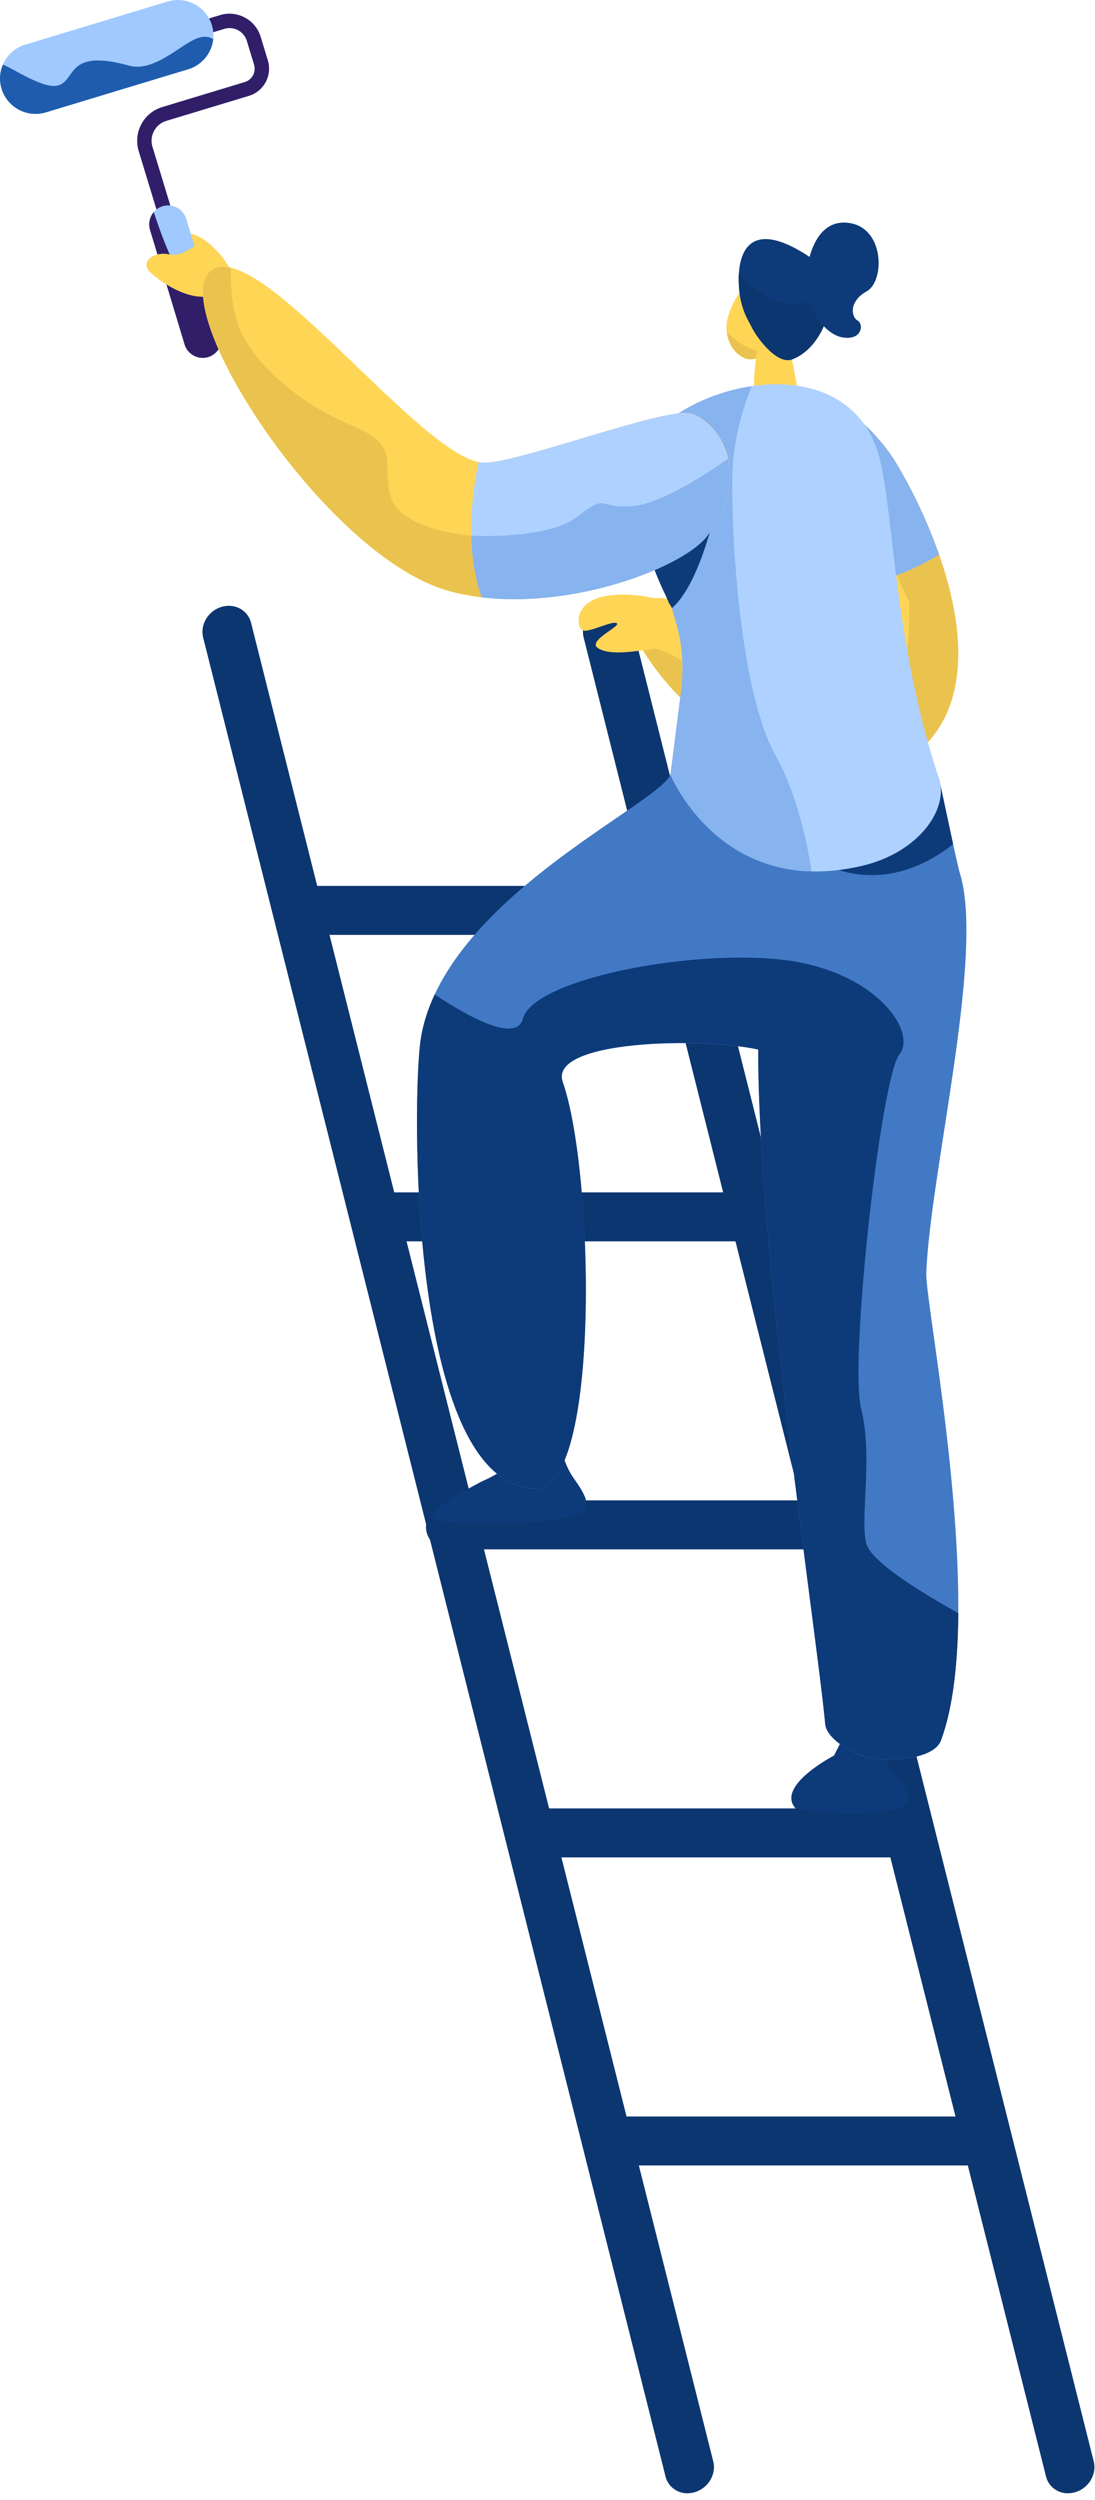 <svg xmlns="http://www.w3.org/2000/svg" width="99" height="226" fill="none"><g fill="#0c3670"><path d="M96.567 225.386a2.28 2.28 0 0 0 .688-.108c1.192-.374 1.923-1.62 1.627-2.782L57.1 56.304c-.3-1.163-1.497-1.806-2.7-1.432s-1.923 1.62-1.627 2.782l41.794 166.2c.23.942 1.062 1.54 2.002 1.54zm-34.4 0a2.28 2.28 0 0 0 .688-.108c1.192-.374 1.923-1.62 1.628-2.782L22.7 56.304c-.3-1.163-1.497-1.806-2.7-1.432s-1.924 1.62-1.628 2.782l41.794 166.2c.23.942 1.062 1.54 2.002 1.54z"/><path d="M34.195 112.216H68.05c1.227 0 2.3-1 2.376-2.213a2.04 2.04 0 0 0-2.063-2.214H34.508a2.42 2.42 0 0 0-2.376 2.214c-.087 1.224.835 2.213 2.063 2.213zm6.388 27.844h34.26a2.42 2.42 0 0 0 2.376-2.214c.087-1.224-.84-2.213-2.063-2.213h-34.26c-1.227 0-2.3 1-2.376 2.213a2.04 2.04 0 0 0 2.063 2.214zm-13.18-55.547h33.856c1.227 0 2.3-1 2.376-2.214s-.84-2.214-2.063-2.214H27.715a2.42 2.42 0 0 0-2.376 2.214 2.03 2.03 0 0 0 2.063 2.214zm20.378 83.394h33.7c1.227 0 2.3-1 2.376-2.213a2.04 2.04 0 0 0-2.063-2.214h-33.71a2.42 2.42 0 0 0-2.376 2.214c-.087 1.224.84 2.213 2.063 2.213zm7.13 27.848h33.773c1.227 0 2.3-1 2.376-2.213a2.04 2.04 0 0 0-2.063-2.214H55.222a2.42 2.42 0 0 0-2.376 2.214c-.087 1.224.835 2.213 2.063 2.213z"/></g><path d="M19.286 23.07l.144-.56s-1.558-1.8-3.3-1.41-.836 2.46-.836 2.46l4-.5z" fill="#ffd556"/><path d="M14.93 19.272a.65.65 0 0 0 .435-.812l-1.58-5.19a1.88 1.88 0 0 1 1.258-2.344l7.46-2.26a2.57 2.57 0 0 0 1.715-3.203l-.653-2.144C23.093 1.773 21.45.896 19.9 1.365l-3.368 1.02a.65.65 0 0 0-.435.812c.104.343.47.538.814.434l3.368-1.02c.862-.26 1.776.226 2.037 1.085l.653 2.144c.204.668-.174 1.376-.844 1.58l-7.46 2.26a3.19 3.19 0 0 0-2.128 3.971l1.58 5.19c.104.338.47.534.814.43z" fill="#311e69"/><path d="M2.275 4.04L15.156.138a3.22 3.22 0 0 1 4 2.13c.514 1.683-.448 3.477-2.137 4L4.138 10.16a3.22 3.22 0 0 1-4-2.13c-.514-1.683.448-3.477 2.137-4zm12.43 14.604c.9-.273 1.858.24 2.132 1.137l3.13 10.373a1.71 1.71 0 0 1-1.14 2.127c-.9.273-1.858-.24-2.132-1.137l-3.13-10.373a1.71 1.71 0 0 1 1.14-2.127z" fill="#a0c9ff"/><path d="M13.903 19.168c.4 1.228 1.197 3.516 1.906 4.76.605 1.055 1.784 1.202 2.637 1.15l1.514 5.074a1.71 1.71 0 0 1-1.14 2.127c-.9.273-1.858-.24-2.132-1.137L13.56 20.77c-.17-.577-.022-1.172.344-1.602z" fill="#311e69"/><path d="M.265 5.84c1.023.404 3.75 2.287 5.04 1.87 1.584-.516.718-3.338 6.367-1.775 2.24.62 4.652-1.9 6.114-2.457.718-.273 1.192-.135 1.493.074a3.22 3.22 0 0 1-2.25 2.704L4.146 10.16c-1.688.512-3.486-.447-4-2.13a3.12 3.12 0 0 1 .118-2.187z" fill="#1f5cae"/><path d="M66.963 26.332s-.862 1.102-1.197 2.526.344 3.116 1.7 3.576c.957.32 3.464-.916 3.3-2.843s-3.803-3.26-3.803-3.26z" fill="#ffd556"/><path d="M69.46 31.907c-.705.47-1.523.677-1.984.52-1.014-.343-1.645-1.358-1.77-2.443.688.746 1.928 1.74 3.755 1.923z" fill="#eac34f"/><path d="M72.84 38.055c-2 4.557-.305 9.696 2.894 21.293-5.566.152-12.29-5.603-16.64-5.273-2.972.226-1.427 3.97-1.427 3.97 6.72 11.853 22.04 13.173 25.775 9.527 7.568-7.387-.41-22.6-2.663-26.11-1.527-2.378-6.17-7.417-7.937-3.407z" fill="#ffd556"/><path d="M82.094 43.734c-.222.096-.426.213-.61.373-3.364 2.92.705 10.286.705 10.286s.27 5.482-1.097 7.734-3.83 2.687-8.712 2.734-7.124-2.964-10.97-5.278c-1.536-.924-2.65-1.163-3.434-1.12 7.084 12.213 21.98 12.517 25.47 9.106 6.445-6.29 1.614-18.25-1.353-23.836z" fill="#eac34f"/><path d="M74.147 53.606C72.04 45.893 71.2 41.78 72.842 38.05c1.767-4 6.4 1.03 7.938 3.407.9 1.42 2.75 4.74 4.125 8.685-1.958 1.202-5.683 3.016-10.757 3.464z" fill="#87b3ee"/><path d="M51.867 133.624c-.88-1.25-1.145-2.64-1.266-3.78 0 0-3.142 1.48-4.63 2.665-.457.364-1.2.885-2.454 1.432-1.97 1.05-4.404 2.404-4.478 3.086-.122 1.133 11.6.898 13.516-.23 1-.586.28-1.806-.688-3.173zm28.425 26.06l-.422-2.348-3.908.26-.557 1.103s-5.122 2.647-3.568 4.666c-.096.52 9.02 1.132 10.118-.34.775-1.042-1.662-3.342-1.662-3.342z" fill="#0d3a78"/><path d="M60.614 70.023c3.982.738 8.355.972 12.333.972 5.274 0 9.86-.408 11.95-.603.23.868 1.588 7.595 1.89 8.56 2.254 7.287-2.668 26.966-3.042 36.098-.122 2.973 5.56 30.86 1.327 42.287-.392 1.054-2.272 1.944-6.07 1.636-1.45-.117-4.26-1.654-4.395-3.1-.83-8.772-6.062-42.486-6.062-60.993-5.122-1.124-19.013-.86-17.668 2.956 2.83 8.03 3.468 36.926-2.493 36.74-11.606-.365-11.106-35.872-10.344-40.647 1.997-12.548 21.44-21.16 22.577-23.906z" fill="#4179c5"/><path d="M75.823 78.654c-4.547-1.393.853-5.27 5.518-7.964l3.555-.29 1.275 5.91c-2.18 1.727-5.875 3.715-10.348 2.344z" fill="#0d3a78"/><path d="M72.115 35.193l-.9-4.752c-.318-1.202-.735-1.8-1.336-2.092-1.284-.603-2.106 7.387-1.514 7.713s3.75-.868 3.75-.868z" fill="#ffd556"/><path d="M60.614 70.023l.966-7.59c.374-2.943-.087-5.942-1.397-8.607-2.032-4.132-4.373-11.693-.4-15.27 5.287-4.753 17.328-6.34 19.722 2.82 1.332 5.09 1.327 16.823 5.392 29.02.9 2.726-1.8 6.662-6.95 7.873-12.75 3.008-17.333-8.246-17.333-8.246z" fill="#aed1ff"/><path d="M59.783 38.556c2.037-1.83 5.07-3.186 8.173-3.646-.77 1.936-1.684 4.865-1.745 8.02-.11 5.534.683 19.64 3.93 25.4 1.545 2.74 2.676 6.753 3.233 10.447-9.29-.24-12.76-8.746-12.76-8.746l.966-7.59c.374-2.943-.087-5.942-1.397-8.607-2.032-4.132-4.373-11.693-.4-15.27z" fill="#87b3ee"/><path d="M71.646 32.483c3.285-1.29 4.756-7.053 1.845-9.058-6.127-4.227-7.01-.152-6.628 3.047.196 1.636.914 2.73 1.04 3.008.374.807 2.29 3.576 3.742 3.003z" fill="#0d3a78"/><g fill="#ffd556"><path d="M67.376 29.454s-.135-.716.457-1.068.957.412.5 1.476c-.457 1.072-.95.742-.957-.408zm-4.93 7.924c-2.198-.63-15.527 4.466-18.647 4.45-5.46-.03-20.453-20.616-24.696-17.36s10.335 26.04 21.65 29c9.165 2.404 20.9-1.975 23.2-5.03 4.234-5.642 1.023-10.343-1.497-11.068z"/><path d="M20.944 24.597s-1.258-2.582-2.528-2.517-1.732 1.194-3.116.912-2.515.62-1.89 1.432c.635.816 6.053 4.865 7.533.174z"/></g><path d="M39.3 89.897c3.138 2.088 7.376 4.4 7.98 2.187.98-3.58 15.122-6.293 23.5-5.317s12.185 6.5 10.527 8.572-4.54 27.67-3.45 32.01-.11 9.766.453 12.153c.405 1.732 5.548 4.783 8.334 6.324-.04 4.462-.466 8.54-1.567 11.5-.392 1.055-2.272 1.944-6.07 1.636-1.45-.117-4.26-1.653-4.395-3.1-.83-8.77-6.062-42.486-6.062-60.993-5.122-1.124-19.013-.86-17.668 2.956 2.83 8.03 3.468 36.927-2.494 36.74C36.78 134.2 37.28 98.703 38.042 93.93c.213-1.39.653-2.734 1.258-4.032z" fill="#0d3a78"/><path d="M19.103 24.465c.47-.36 1.066-.425 1.77-.265-.048 1.563.057 4.375 1.205 6.367 1.667 2.895 5.078 5.933 9.717 7.886s2.61 3.472 3.555 6.5 7.267 3.468 7.267 3.468l11.132 4.874c-4.108.955-8.816 1.272-12.994.174-11.32-2.973-25.897-25.76-21.654-29.014z" fill="#eac34f"/><path d="M64.548 46.68s-1.4 6.29-3.847 8.342l-.518-1.198c-.735-1.497-1.5-3.442-2.015-5.482l6.38-1.662z" fill="#0d3a78"/><path d="M43.272 41.766c.183.04.36.06.527.06 3.12.017 16.45-5.078 18.647-4.45 2.52.725 5.73 5.425 1.497 11.067C61.88 51.197 52.16 55.02 43.555 54c-1.462-4.2-.97-8.954-.283-12.235z" fill="#aed1ff"/><path d="M52.102 46.77c3.046-2.313 1.74-.725 5.148-1.024 2.585-.23 6.723-2.97 8.577-4.284.444 1.914.09 4.345-1.89 6.983C61.876 51.196 52.154 55.02 43.55 54c-.63-1.8-.896-3.72-.94-5.568 2.894.108 7.454-.113 9.49-1.662z" fill="#87b3ee"/><path d="M70.636 27.345c1.567.42 3.347-.282 4.408-.833.122 2.37-1.25 5.126-3.4 5.968-1.45.57-3.368-2.2-3.742-3.008-.126-.273-.844-1.367-1.04-3.008-.07-.573-.096-1.172-.06-1.75.68.773 2.102 2.166 3.834 2.63z" fill="#0c3670"/><path d="M73 24.2s.47-4.483 3.734-4.05 3.264 5.273 1.632 6.18-1.414 2.318-.835 2.643.418 1.8-1.314 1.536-3.76-2.947-3.216-6.31z" fill="#0d3a78"/><path d="M60.335 54.413s-3.046-1.085-5.792-.486-2.406 2.847-1.84 3.064 2.66-.92 3.064-.65-2.802 1.628-1.658 2.28 3.16.27 5.222 0c1.64-.22 2.067-3.42 1.005-4.206z" fill="#ffd556"/></svg>